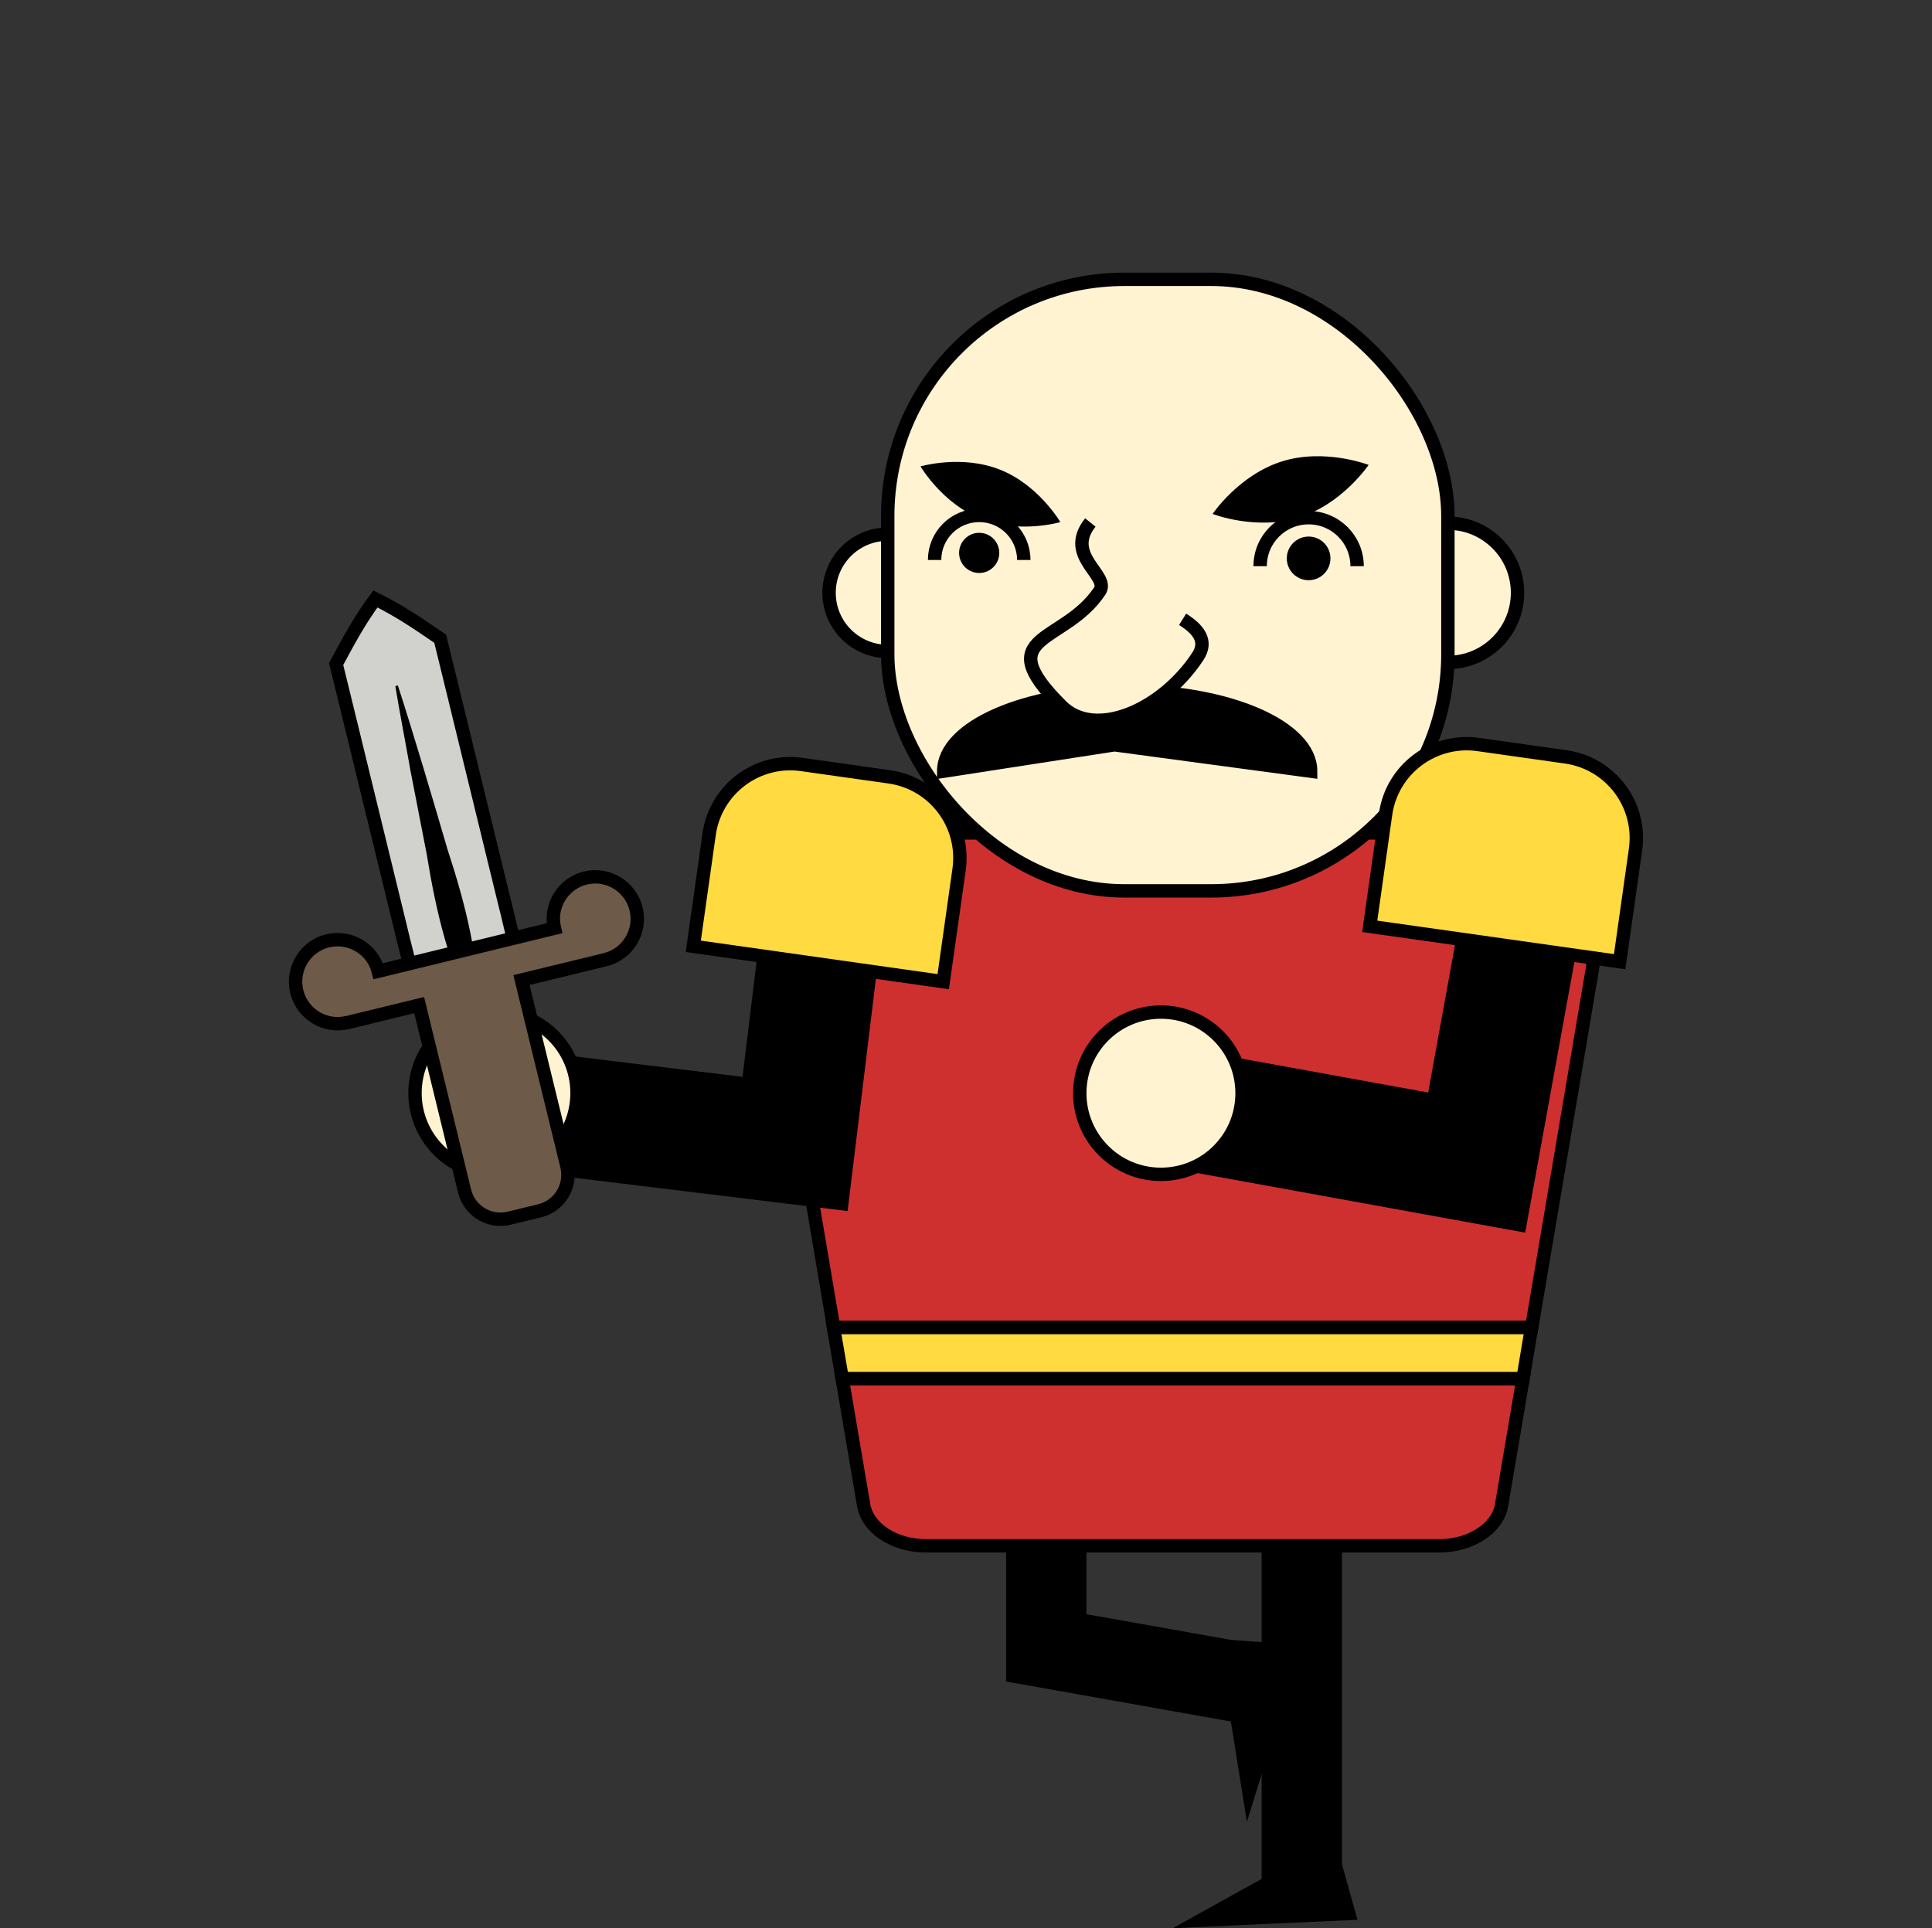 <?xml version="1.0" encoding="UTF-8"?>
<svg id="Layer_1" data-name="Layer 1" xmlns="http://www.w3.org/2000/svg" viewBox="0 0 144.27 144">
  <rect x="0" y="0" width="144.27" height="144" fill="#333333" stroke="none"/>
  <defs>
    <style>
      .cls-1, .cls-2, .cls-3, .cls-4, .cls-5, .cls-6, .cls-7, .cls-8, .cls-9 {
        stroke: #000;
        stroke-miterlimit: 10;
      }

      .cls-1, .cls-5, .cls-9 {
        fill: none;
      }

      .cls-3 {
        fill: #fff3d2;
      }

      .cls-4 {
        fill: #d1d1cd;
      }

      .cls-5 {
        stroke-width: 6px;
      }

      .cls-6 {
        fill: #ce3030;
      }

      .cls-7 {
        fill: #ffda40;
      }

      .cls-8 {
        fill: #6d5a48;
      }

      .cls-9 {
        stroke-width: 9px;
      }
    </style>
  </defs>
  <polygon points="100.52 140.33 101.37 143.37 94.47 143.68 87.57 144 93.61 140.65 99.66 137.3 100.52 140.33"/>
  <polyline class="cls-5" points="97.21 115.44 97.21 123.06 97.21 140.61"/>
  <polygon points="94.07 122.62 97.21 122.84 95.16 129.45 93.11 136.05 92.02 129.22 90.93 122.4 94.07 122.62"/>
  <polyline class="cls-5" points="78.13 115.44 78.13 123.06 93.03 125.71"/>
  <path class="cls-6" d="M64.49,112.39c.29,1.74,2.29,3.05,4.65,3.05h38.34c2.36,0,4.36-1.31,4.65-3.05l1.6-9.44H62.89l1.6,9.44Z"/>
  <polygon class="cls-7" points="62.89 102.95 113.73 102.95 114.37 99.13 62.24 99.13 62.89 102.95"/>
  <path class="cls-6" d="M106.98,62.2h-37.34c-7.24,0-12.84,4.71-11.94,10.04l4.55,26.88h52.13l4.55-26.88c.9-5.33-4.7-10.04-11.94-10.04Z"/>
  <path class="cls-3" d="M108.12,49.47c2.87,0,5.2-2.33,5.2-5.2s-2.33-5.2-5.2-5.2"/>
  <path class="cls-3" d="M66.29,39.89c-2.42,0-4.38,1.96-4.38,4.38s1.96,4.38,4.38,4.38"/>
  <rect class="cls-3" x="66.29" y="20.86" width="41.83" height="45.67" rx="17.67" ry="17.67" transform="translate(174.41 87.39) rotate(180)"/>
  <path d="M90.55,38.38s3.27,1.27,6.48,.26,5.17-3.92,5.17-3.92c0,0-3.27-1.27-6.48-.26s-5.17,3.92-5.17,3.92Z"/>
  <path class="cls-1" d="M101.34,42.28c0-2-1.62-3.62-3.62-3.62s-3.62,1.62-3.62,3.62"/>
  <circle cx="97.72" cy="41.7" r="1.63"/>
  <path d="M68.74,34.83s1.61,2.76,4.49,3.91,5.95,.25,5.95,.25c0,0-1.61-2.76-4.49-3.91s-5.95-.25-5.95-.25Z"/>
  <path class="cls-1" d="M76.45,41.82c0-1.84-1.49-3.33-3.33-3.33s-3.33,1.49-3.33,3.33"/>
  <circle cx="73.12" cy="41.29" r="1.5"/>
  <polyline class="cls-9" points="89.3 83.01 110.27 86.82 114.08 65.85"/>
  <polyline class="cls-9" points="40.57 83.14 59.37 85.43 61.66 66.63"/>
  <circle class="cls-3" cx="86.69" cy="81.64" r="6.06"/>
  <circle class="cls-3" cx="37.04" cy="81.63" r="6.05"/>
  <path class="cls-2" d="M97.87,57.59l-14.65-1.97-12.75,1.97c0-3.3,6.13-5.97,13.7-5.97s13.7,2.67,13.7,5.97Z"/>
  <path class="cls-3" d="M88.31,46.25c1.14,.71,1.91,1.61,1.13,2.78-2.65,4.01-7.66,6.21-10.19,3.69-5.44-5.42,.21-4.58,2.87-8.58,.78-1.18-2.7-2.62-.7-5.12"/>
  <path class="cls-4" d="M35.68,76.05c-1.94-.91-3.4-1.94-4.88-2.96-.24-1.32-.62-2.62-.92-3.92-.95-3.9-2.87-11.76-3.82-15.66,0,0-.96-3.92-.96-3.92,.86-1.59,1.69-3.18,2.93-4.86,1.88,.92,3.34,1.95,4.84,2.97l.96,3.92c.95,3.9,2.87,11.76,3.82,15.66,.34,1.3,.6,2.62,.99,3.91-.84,1.59-1.67,3.17-2.97,4.87h0Z"/>
  <path d="M35.58,76.07c-2.06-3.85-3.02-8-3.71-12.25,0,0-1.22-6.28-1.22-6.28-.37-2.1-.78-4.19-1.13-6.3,0,0,.19-.05,.19-.05,1.14,3.51,2.66,8.65,3.71,12.25,1.34,4.09,2.4,8.21,2.35,12.58,0,0-.19,.05-.19,.05h0Z"/>
  <path class="cls-8" d="M43.71,65.57c-1.67,.41-2.7,2.08-2.31,3.75l-13.15,3.21c-.43-1.66-2.11-2.67-3.78-2.27s-2.72,2.11-2.31,3.79,2.11,2.72,3.79,2.31c0,0,.02,0,.02,0h0s5.33-1.3,5.33-1.3l3.39,13.88c.36,1.49,1.86,2.4,3.35,2.03l2.26-.55c1.49-.36,2.4-1.86,2.03-3.35l-3.39-13.88,6.25-1.52c1.68-.41,2.72-2.11,2.31-3.79s-2.11-2.72-3.79-2.31Z"/>
  <path class="cls-7" d="M58.82,57.48h6.61c3.38,0,6.12,2.74,6.12,6.12v8.46h-18.85v-8.46c0-3.38,2.74-6.12,6.12-6.12Z" transform="translate(9.68 -8.06) rotate(8.05)"/>
  <path class="cls-7" d="M109.33,55.98h6.61c3.38,0,6.12,2.74,6.12,6.12v8.46h-18.85v-8.46c0-3.38,2.74-6.12,6.12-6.12Z" transform="translate(9.97 -15.14) rotate(8.05)"/>
</svg>